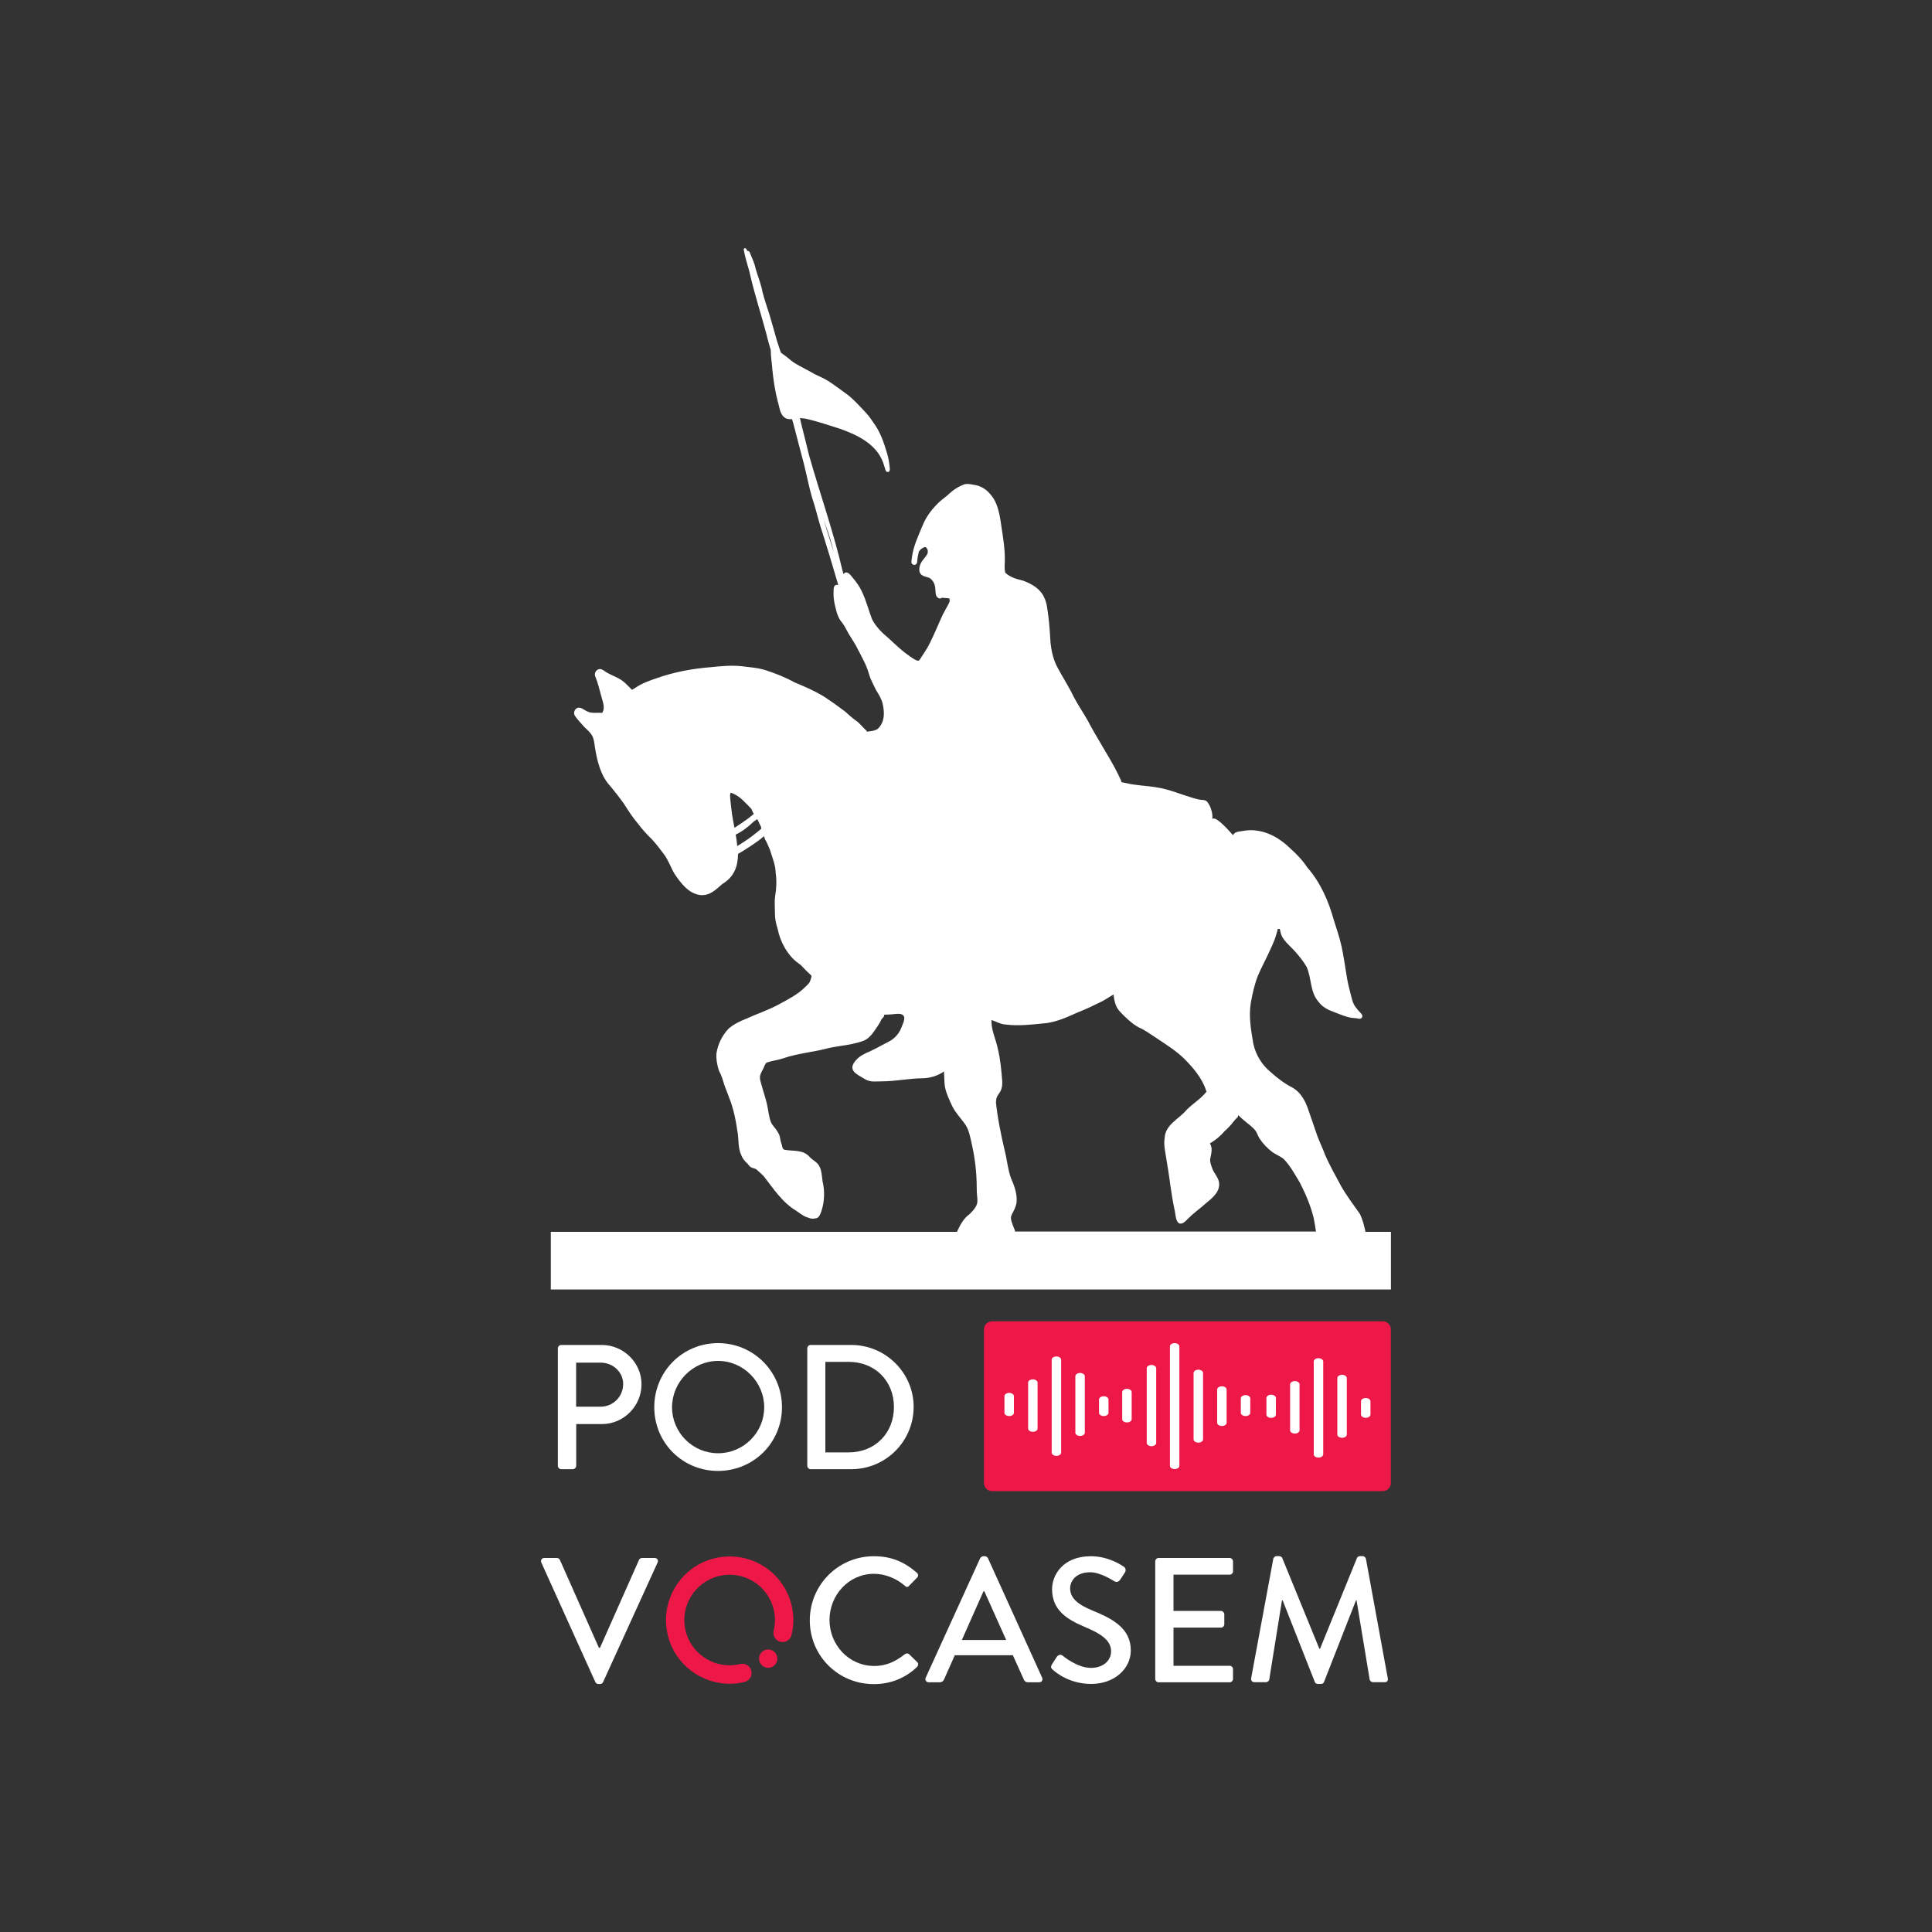 <?xml version="1.0" encoding="utf-8"?>
<!-- Generator: Adobe Illustrator 25.4.1, SVG Export Plug-In . SVG Version: 6.00 Build 0)  -->
<svg version="1.1" id="Layer_1" xmlns="http://www.w3.org/2000/svg" xmlns:xlink="http://www.w3.org/1999/xlink" x="0px" y="0px"
	 viewBox="0 0 2000 2000" style="enable-background:new 0 0 2000 2000;" xml:space="preserve">
<rect x="0" y="0" width="2000" height="2000" fill="#333333" stroke="none"/>
<style type="text/css">
	.st0{fill:none;}
	.st1{fill:#FFFFFF;}
	.st2{fill:#ED1848;}
</style>
<g id="winner_-_inverted">
	<rect id="safe_zone" x="500" y="190" class="st0" width="1000" height="1620"/>
	<g>
		<g>
			<g>
				<path class="st1" d="M1413.5,1274.9c-1.4-6.2-2.9-12.4-5.7-18.2c-6.5-9.2-13.6-18.6-19.3-28.5c-5.9-11-12.1-21.8-17-33.3
					c-2.3-6.3-5.3-12.4-7.7-18.7c-2.8-8.4-5.8-16.8-8.7-25.2c-3.1-10-8-20.1-17.5-25.3c-8-4.1-15.2-9.6-21.9-15.6
					c-9.3-7.5-15.8-18.1-18.3-29.8c-2.3-13.8-4.9-27.9-2.6-41.9c1.7-9.6,3.7-18.7,7.2-27.9c3.3-7.9,7.4-15.4,11-23.1
					c2.5-5.8,5.9-12.2,7.7-18.4c0.7-2.4,1.5-4.9,2.1-7.4c0.6,0.1,1.2,0,1.9-0.1c0,0,0.1,0,0.1,0c0.3,1.5,0.7,2.9,0.8,3.5
					c1.9,8.8,10.1,14,15.6,20.6c4.2,4.7,8.1,9.7,11.3,15.1c5.4,11.7,3.4,26.2,12.5,36.4c4.1,5.7,10.4,8.6,16.8,10.9
					c5.6,2.1,11.1,4.6,17.1,5.6c2.6,0.4,5.3,0.3,7.8,1c1.7,0.5,3.7-1,3.6-2.8c-0.1-1.1-0.6-1.8-1.3-2.6c-2.1-2.1-4-4.4-5.8-6.8
					c-2.9-3.9-3.8-8.7-5-13.3c-1.2-4.8-2.5-9.6-3.4-14.5c-2.1-11.9-3.6-23.9-6.2-35.7c-2-8.6-4.8-17-7.5-25.4
					c-5.7-20.5-13.8-39.5-28-55.8c-4.8-7.3-10.8-13.5-17.3-19.3c-10.7-10.7-24.5-18.5-39.9-19c-4.2-0.1-8.4,0.6-12.6,1.3
					c-2.6,0.2-5.5,1.3-6.6,3.4c-0.2,0-0.4,0.2-0.3,0.5c-3.4-3.8-15.7-18.1-20.4-17.3c-0.4,0.1-0.7,0.3-1,0.5
					c0.7-6.1-1.9-13.7-5.5-18c-1.3-1.4-3.2-1.7-5-1.7c-2.9-0.2-5.8-1-8.6-1.8c-13-3.7-25.7-9.4-39.1-11.3c-10.4-1.8-21-1.8-31.3-4.4
					c-1.3-0.2-2.9-0.6-4.3-0.8c0,0,0,0-0.1,0c-0.9-2.8-2.3-5.5-3.6-8.2c-5-10.4-11.2-20.2-17-30.2c-5.1-8.6-10.1-17-14.7-25.9
					c-4.7-8.2-10.1-16.1-14.5-24.5c-5.2-11-12.3-21.5-17.8-32.4c-3.4-7.3-5.2-15.3-6-23.3c-0.5-8.9-1.1-18-2.2-27
					c-1-6.6-1.3-13.6-4.3-19.7c-3.9-9-12.8-14.1-21.6-17.4c-3.7-1.1-7.6-1.8-11.1-3.4c-2.6-1.3-5.4-2.7-7.6-4.9
					c-1.4-4.7-0.3-9.8-0.5-14.7c0-10.2-1.6-20.2-3.1-30.3c-2-12.7-3.2-27-12.4-36.8c-4.2-5-9.9-8.3-16.4-9.2
					c-3.3-0.6-6.7-1.4-10-0.5c-6.6,2.4-12.4,6.3-17.4,11.3c-3.9,3.2-8.1,6.1-11.5,9.9c-5.9,6.1-11,13.1-14.2,21.1
					c-4.5,10.8-9.7,21.6-11.2,33.3c-0.2,1.5-0.3,3-0.5,4.5c-0.4,2.5,2.9,4.3,4.8,2.6c0.6-0.5,1-1.2,1.1-1.9
					c0.2-3.9,0.9-7.7,1.9-11.4c0.7-1,1.5-1.8,2.4-2.6c1.4-0.8,2.8-2,4.4-1.9c2.3,1.4,2.9,4.8,1.9,7.1c-2.3,4.3-6.7,7.5-7.8,12.5
					c-1,3.6-0.9,8.2,3,9.9c2.5,1.6,5.8,1.4,8.2,3.3c8.4,7.6,2.1,16.7,8,20c1.4,0.8,2.8,0.5,3.8-0.4c0.1,0,0.2,0.1,0.4,0.1
					c2.3,0.4,4.6,0.1,7.1,0.7c1,1.9,0.1,4-0.8,5.8c-1.8,3.4-4.2,7.5-6,11.1c-4.6,9.8-8.6,20-13.5,29.7c-2.8,5.8-6.7,11-10.1,16.5
					c-0.4,0.5-0.8,0.9-1.2,1.3c-0.6,0-1.2,0-1.6,0c-3.5-1.3-6.5-3.8-9.6-5.9c-7.5-5.3-14-11.8-20.7-17.9
					c-6.5-5.3-12.4-11.4-16.4-18.9c-3.7-9.7-6-19.3-10.6-28.9c-2.5-5.5-6.2-10.4-10.1-15c-2-2.5-5.5-7-8.6-3.4
					c-0.1,0.2-0.2,0.3-0.3,0.5c-0.3-1.3-0.7-2.6-1.1-3.9c-9.4-40.4-23.3-79.5-34.6-119.3c-2.6-10.8-5.3-21.5-8-32.2
					c-0.4-2.1-0.9-4.1-1.4-6.2c1.9,0.1,3.8,0.3,5.7,0.6c12.1,2.6,23.8,6.7,35.6,10.4c17.8,6.3,37.2,15.5,44.5,34.2
					c1,2.6,1.7,5.4,2.6,8.1c0.3,1.2,1,2.4,2.3,2.5c2.1,0.2,2.6-2.1,2.3-3.7c-0.4-5.2-1.3-10.3-2.7-15.3
					c-3.4-11.5-7.3-23.1-14.7-32.7c-2.6-4-5.3-7.7-8.6-11c-5.9-6.2-12-13.2-19.1-18.3c-6.3-4.5-12.5-9.3-19-13.4
					c-4.3-2.8-9.2-4.6-13.7-6.9c-6.7-4-13.8-7.3-20.5-11.3c-3.7-2.4-6.9-5.5-10.5-8.1c-1.4-0.9-2.8-1.9-4-3
					c-1.3-4.1-2.8-8.2-4.1-12.4c-1.8-6.7-3.8-13.4-5.7-20.1c-2.7-10.1-6.6-19.8-9.1-29.9c-1.5-8.6-5-16.5-7.3-24.8
					c-1-5.3-3.4-10.1-5.4-15c-0.4-1.6-1.3-3.4-3-2.8c-0.4-1-0.8-1.9-1.5-2.6c-0.4-0.4-1.2-0.6-1.7-0.2c-0.8,0.5-0.8,1.7-0.3,2.5
					c1.4,8.9,4.8,17.3,6.6,26.1c4.8,20.4,11.3,40.3,16.7,60.5c1.2,5.5,2.8,10.8,4.4,16.2c-0.1,6.5,1.2,13.1,1.6,19.7
					c1.1,11.3,2.8,22.7,5.7,33.8c1.8,5.5,1.9,12.2,6.7,16.1c2.3,1.9,5.1,2.1,8,1.9c0.4,1.4,0.8,2.9,1.3,4.3
					c3.5,13.9,7.3,27.7,10.9,41.6c3,11.8,5.1,23.4,8.5,35.2c3.4,9.8,5.7,20,8.7,29.9c6.5,20.2,12.6,40.5,18.5,60.8
					c-0.3-0.2-0.7-0.3-1.1-0.3c-4.9-0.1-3.5,6.2-3.8,9.5c-0.1,5.6,1.2,11,2.6,16.4c1.1,5,3.1,9.7,6.5,13.6c2.5,3.4,4,6.6,6.1,10.4
					c3.4,5.9,7.2,11,10.1,17.2c4.3,8.3,8.8,16.1,11.4,25.3c1.6,5.8,4.6,11,7.2,16.4c2.8,4.6,5.8,9.2,7,14.6c1.9,8.9,2.2,18-4.5,25.1
					c-2.1,2.1-5.2,2.6-8.1,3c-0.8,0.1-1.5,0.2-2.2,0.3c-0.4,0-0.9,0.1-1.2,0.3c-0.5-0.6-1-1.2-1.5-1.7c-3.4-3.1-6.1-6.9-9.9-9.6
					c-4.2-2.8-7.7-6.3-11.5-9.6c-6.9-5.2-13.9-10.2-21.1-15c-9.9-6.2-20.6-10.8-31.3-15.2c-9.3-5.2-19.2-9.1-29.3-12.4
					c-8.2-2.8-16.8-3.2-25.3-4.3c-10.9-1.2-21.7-0.1-32.6,1c-18.8,1.5-37.5,5-55.3,11.3c-7.8,2.6-15.7,5.4-22.5,10.2
					c-1.1,0.6-2.2,1.3-3.3,1.9c-4.4-4.3-8.4-9.1-14-11.9c-4.2-2.3-8.7-3.9-12.7-6.4c-1.7-1-3.2-2.4-5.1-3c-4.5-1.2-8.1,3.9-6,7.9
					c2.7,6.5,4.2,13.4,6.1,20.2c1.4,5.4,4.4,12.1,0.8,17.1c-5.3-0.5-11,0.9-15.9-1.8c-2.5-1.1-4.6-3.2-7.3-3.6
					c-4.6-0.6-7.3,4.9-4.9,8.5c2.8,4.1,6.4,7.6,9.6,11.4c9.3,8.7,9.5,9.4,11.2,22c2.4,14.3,6,29.1,16.3,39.9
					c4.7,5.7,9.2,11.5,13.5,17.5c4.6,7.2,9.1,14.4,14.7,20.8c4.3,5.8,9.1,11.1,14.3,16.1c4.5,4.9,8.6,10.2,12.5,15.5
					c4.7,6.2,7,13.6,10.9,20.2c6.3,9.3,14.2,20.2,26.2,22c10.4,1.2,16.3-5.4,23.5-11.5c12.3-7.3,16-18.6,16.1-31
					c9.3-5.6,18.6-11.3,26.8-18.3c0.2,0.5,0.4,1,0.6,1.4c0.1,0.8,0.3,1.6,0.8,2.4c0.2,0.3,0.5,0.6,0.7,0.9c1.4,3.1,2.9,6.1,4.1,9.2
					c2.4,7.9,5.8,15.6,6,24.1c1.1,7.9,0.8,16.1-0.6,24.1c-0.8,5.5-0.2,11-0.2,16.5c-0.1,5.8,0.9,11.6,2.8,17.2
					c2.6,12.9,9.1,25.5,19.3,34c1.6,1.2,3.2,2.4,4.8,3.6c3.6,4,7.4,7.7,11,11c-0.2,2.2-1.1,4.3-1.8,6.4c-1.3,2.1-2.9,3.4-4.7,5.2
					c-7.7,7.8-17.6,12.7-27.1,17.9c-10.8,6-22.8,9.8-34,15c-6.6,2.6-13.2,5.7-18.5,10.5c-6.4,6.8-10.9,15.9-12.3,25.2
					c-0.5,6,0.7,12.3,2.5,18c2.6,4.6,4.1,9.7,5.6,14.7c1.4,4.3,3.4,8.5,4.8,12.8c4.7,11.4,7.1,23.8,8.9,36c1.4,8.1,0.3,16.7,4,24.3
					c1.3,3.5,3.8,6.2,6.5,8.7c1.1,1.3,2,2.8,3.5,3.6c1.7,1,3.7,0.9,5.3,2c2.6,2.3,5.1,4.4,7.6,6.9c10.1,13,19.5,27.6,34,36.2
					c3.7,2.5,7.4,5.7,11.9,6.9c2.3,1,4.9,1.6,7.4,0.9c4.3,0.1,5.4-4.5,6.7-7.8c3.2-9.8,3.5-20.6,1.1-30.7
					c-1.2-7.7-0.6-15.1-7.5-20.3c-2.2-1.8-4.6-3.2-6.4-5.4c-6.7-7.2-17-5.2-25.6-6.9c-2.3-0.8-2.1-3.6-2.8-5.6
					c-1.5-3.3-1.3-6.9-2.7-10.2c-0.7-1.5-1.6-2.9-2.5-4.3c-1.9-2.8-4.3-5.1-5.9-8.3c-2.3-6.1-2.7-12.7-4.2-19
					c-1.5-6.7-3.9-13.2-5.6-19.8c-2.4-8-2.4-8.9,1.6-16.3c1.3-2.2,1.7-5.3,3.9-6.8c5.5-1.8,11.4-2.5,16.9-4.3
					c15.5-5.4,31.9-6.4,47.7-10.8c3.8-0.8,7.7-1.4,11.6-2c8.4-1.3,16.8-2.6,24.7-5.7c4.3-2,7.6-5.8,10.3-9.7c2.4-3.5,5-7,6.9-10.9
					c0.6-2.3,3.8-3.6,3.4-6.1c2.4,0,4.8-0.2,7.2-0.3c4.1-0.1,11.7-2.4,13.5,2.6c0.5,4.3-2,8.5-3.5,12.5c-2.6,5.8-7.2,10.6-12.9,13.3
					c-6.1,3.1-12.1,6.6-18.3,9.5c-5.6,2.4-11.3,4.9-15.3,9.6c-9.3,10.6,1.2,14.5,9.4,19.5c5.3,3.5,12.1,2.3,18.2,2.3
					c14.2-0.1,28.2-3.2,42.4-3.2c7.6-0.4,15-2.6,21.2-7.1c0,1.9,0.1,3.6,0.2,4.3c0.3,4.4,0.1,8.8,1.1,13.1
					c1.5,6.5,4.5,12.6,7.3,18.7c3.4,6.8,8.8,12.3,13.2,18.5c4,5.7,5.2,12.7,6.7,19.3c3.5,15.2,5.4,30.7,5.4,46.4
					c-0.2,14.4,4.4,15.8-7.4,27.5c-6.1,4.2-9.6,10.9-12.7,17.5c-0.1,0.3-0.2,0.6-0.3,0.8H570.2v59.7h869.7v-59.7H1413.5z
					 M852.5,537.6c0.7,2.1,1.4,4.1,2.2,6.2c3.5,9.1,6.1,18.4,8.4,27.9C859.6,560.3,856,549,852.5,537.6z M760.3,856.9
					c-0.9-4.8-1.8-9.5-2.5-13.9c-0.7-5.5-1.4-11-1.9-16.5c-0.1-2-0.5-4.1,0.6-5.9c5.9,1.9,10.8,5.8,15,10.3c2.1,2.1,4.3,4.2,6.3,6.4
					c0.7,1.8,1.6,3.6,2.5,5.3c-2,1.6-4,3.3-6.1,4.9c-4.4,3.1-8.7,6.2-13.3,9.1C760.7,856.6,760.5,856.7,760.3,856.9z M768.8,872.3
					c-1.9,1.2-3.8,2.4-5.6,3.6c-0.3-4-0.9-7.9-1.6-11.9c6.8-3.3,12.9-8,18.4-13.3c1.3-0.9,2.5-1.8,3.8-2.7c0.3,0.4,0.5,0.8,0.8,1.2
					c1.1,2.3,2.2,4.5,3.2,6.8c0.1,0.6,0.2,1.3,0.3,1.9C781.9,863.1,775.6,868.1,768.8,872.3z M1050.5,1273.5c-1.4-4-3.5-7.9-4-12.2
					c-0.2-3,1.8-5.5,3-8.1c1.3-2.8,2.6-5.8,2.9-8.9c0.6-8.7-2.4-17-5.9-24.8c-3.3-9.2-4-19.1-6.5-28.7c-3.8-16.4-7.3-33-9-49.7
					c0.1-1.9,0.3-3.8,1-5.6c1-2.1,2.5-3.7,3.6-5.8c1.8-3.3,2.1-7.1,1.9-10.7c-0.9-11.3-1.9-22.5-4.6-33.5c-2-9.9-7-19.3-6.5-29.6
					c4.6,1.5,8.9,4.2,13.8,4.6c14.4,1.9,28.8,0,43.2-1.4c11.4-1.6,21.9-6.4,32.3-11.1c8.1-3.1,15.8-6.8,23.5-10.6
					c4.8-2.3,9-5.4,13.6-7.9c0.3,3.8,1,7.6,2.4,11.2c1.8,4.8,6.3,8.8,10,12.4c4.9,4.7,10.2,9.1,16.5,11.8c5.5,2.8,10.4,6.5,15.6,9.8
					c9.7,6.6,19.6,12.6,28.1,20.8c9.6,9.6,19,20.4,23.2,33.6c0.1,0.3,0.2,0.6,0.5,0.8c-5.8,7.6-14.3,12.4-20.9,19.2
					c-7.7,9.3-21.7,15-22.5,28.5c-1.3,7.2,0.5,14.3,1.6,21.5c1.4,8.7,2.9,17.4,4,26.2c1.2,8.8,2.6,17.5,4.4,26.2
					c1.3,4.3,0.8,12.6,5.1,15c3.7,1.1,6.6-2.6,9-4.9c2.7-2.7,5.6-5.3,8.6-7.7c3.5-2.7,6.8-5.5,10.1-8.4c6.6-5.4,15-12.1,13.4-21.7
					c-0.9-5.4-5.4-9.4-7.1-14.5c-1-2.9-2.2-5.9-2.1-9c0.9-5.4,3.2-11.6-0.3-16.6c5.9-3.4,11-7.7,15.4-12.8c3.3-3,6.4-6.2,9.1-9.8
					c1.3-1.6,2.7-3.1,4.2-4.5c0.5-0.7,0.7-1.5,0.6-2.3c2.1,1.7,3.8,3.8,6,5.4c4,3.6,8.7,6.5,12,10.8c1.7,2.5,2.6,5.5,4.2,8.1
					c3.5,5.4,8.1,10.1,13.2,14c3.9,2.8,8.1,4.2,11.9,7.3c6.7,7,11.5,15.8,16.5,24.2c4.4,8.5,8.4,17.3,11.4,26.4
					c1.1,3.4,2.1,6.8,3,10.2c0.9,4.7,1.7,9.4,2.4,14.2h-311.5C1050.8,1274.4,1050.6,1274,1050.5,1273.5z"/>
			</g>
		</g>
		<g>
			<path class="st1" d="M577.5,1395.8c0-1.8,1.5-3.5,3.5-3.5h41.9c22.6,0,41.2,18.4,41.2,40.6c0,22.8-18.6,41.3-41,41.3h-26.6v43.2
				c0,1.8-1.7,3.5-3.5,3.5H581c-2,0-3.5-1.7-3.5-3.5V1395.8z M621.8,1456.2c12.7,0,23.3-10.3,23.3-23.5c0-12.5-10.7-22.1-23.3-22.1
				h-25.4v45.6H621.8z"/>
			<path class="st1" d="M743.3,1390.4c36.8,0,66.2,29.6,66.2,66.3s-29.4,66-66.2,66c-36.8,0-66-29.2-66-66
				S706.5,1390.4,743.3,1390.4z M743.3,1504.4c26.3,0,47.8-21.3,47.8-47.6c0-26.1-21.5-48-47.8-48c-26.1,0-47.6,21.9-47.6,48
				C695.7,1483.1,717.2,1504.4,743.3,1504.4z"/>
			<path class="st1" d="M835.7,1395.8c0-1.8,1.5-3.5,3.3-3.5h42.3c35.5,0,64.5,28.9,64.5,64.1c0,35.7-29,64.5-64.5,64.5H839
				c-1.8,0-3.3-1.7-3.3-3.5V1395.8z M878.7,1503.5c27,0,46.7-19.8,46.7-47c0-27-19.7-46.7-46.7-46.7h-24.3v93.7H878.7z"/>
			<path class="st1" d="M560.4,1617.6c-1.1-2.4,0.4-4.8,3.1-4.8h13c1.5,0,2.8,1.1,3.1,2l40.4,91h1.1l40.4-91c0.4-0.9,1.5-2,3.1-2h13
				c2.8,0,4.2,2.4,3.1,4.8l-56.4,123.7c-0.6,1.1-1.7,2-3.1,2h-1.8c-1.3,0-2.6-0.9-3.1-2L560.4,1617.6z"/>
			<path class="st1" d="M904.6,1611c18.6,0,32,6.2,44.5,17.1c1.7,1.5,1.7,3.7,0.2,5.1l-8.1,8.3c-1.3,1.7-2.9,1.7-4.6,0
				c-8.6-7.5-20.4-12.3-31.8-12.3c-26.3,0-46.1,22.1-46.1,47.8s20,47.6,46.3,47.6c13.4,0,22.8-5.3,31.6-12.1
				c1.7-1.3,3.3-1.1,4.4-0.2l8.5,8.3c1.5,1.3,1.1,3.7-0.2,5c-12.5,12.1-28.3,17.8-44.7,17.8c-36.8,0-66.3-29.2-66.3-66
				S867.9,1611,904.6,1611z"/>
			<path class="st1" d="M958.3,1736.7l56.4-123.7c0.6-1.1,2.2-2,3.1-2h1.8c0.9,0,2.6,0.9,3.1,2l56.1,123.7c1.1,2.4-0.4,4.8-3.1,4.8
				h-11.6c-2.2,0-3.5-1.1-4.2-2.8l-11.4-25.2h-60.1c-3.7,8.5-7.5,16.7-11.2,25.2c-0.6,1.3-2,2.8-4.2,2.8h-11.6
				C958.7,1741.4,957.2,1739.1,958.3,1736.7z M1041.6,1697.7l-22.6-50.4h-0.9l-22.4,50.4H1041.6z"/>
			<path class="st1" d="M1089,1722.9c1.7-2.4,3.1-5.1,4.8-7.5c1.7-2.4,4.2-3.1,6.2-1.5c1.1,0.9,15.3,12.7,29.4,12.7
				c12.7,0,20.8-7.7,20.8-17.1c0-11-9.6-18-27.7-25.5c-18.7-7.9-33.4-17.6-33.4-39c0-14.3,11-34,40.2-34c18.4,0,32.2,9.6,34,10.8
				c1.5,0.9,2.9,3.5,1.1,6.2c-1.5,2.2-3.1,4.8-4.6,7c-1.5,2.4-3.9,3.5-6.4,1.8c-1.3-0.7-14.2-9.2-24.8-9.2
				c-15.4,0-20.8,9.7-20.8,16.5c0,10.5,8.1,16.9,23.3,23.2c21.3,8.6,39.5,18.7,39.5,41.2c0,19.1-17.1,34.7-41,34.7
				c-22.4,0-36.6-11.8-39.5-14.5C1088.4,1727.3,1087.1,1726,1089,1722.9z"/>
			<path class="st1" d="M1195.9,1616.3c0-1.8,1.5-3.5,3.5-3.5h73.5c2,0,3.5,1.7,3.5,3.5v10.3c0,1.8-1.5,3.5-3.5,3.5h-58.1v37.5h49.1
				c1.8,0,3.5,1.7,3.5,3.5v10.3c0,2-1.7,3.5-3.5,3.5h-49.1v39.5h58.1c2,0,3.5,1.7,3.5,3.5v10.1c0,1.8-1.5,3.5-3.5,3.5h-73.5
				c-2,0-3.5-1.7-3.5-3.5V1616.3z"/>
			<path class="st1" d="M1318.1,1613.7c0.4-1.5,1.8-2.8,3.3-2.8h2.9c1.1,0,2.8,0.9,3.1,2l38.4,93.9h0.7l38.2-93.9
				c0.4-1.1,1.8-2,3.1-2h2.9c1.5,0,2.9,1.3,3.3,2.8l22.6,123.5c0.6,2.6-0.7,4.2-3.3,4.2h-11.9c-1.7,0-3.1-1.3-3.5-2.6l-13.6-82.1
				c-0.2,0-0.6,0-0.6,0l-33.1,84.5c-0.4,1.1-1.5,2-3.1,2h-3.3c-1.5,0-2.8-0.9-3.1-2l-33.3-84.5c-0.2,0-0.6,0-0.7,0l-13.2,82.1
				c-0.2,1.3-1.8,2.6-3.3,2.6h-11.9c-2.6,0-3.9-1.7-3.5-4.2L1318.1,1613.7z"/>
			<g>
				<g>
					<circle class="st2" cx="795.2" cy="1717" r="9.5"/>
					<path class="st2" d="M756.6,1743c-30.2,0.6-58-19.8-65.3-50.3c-8.6-35.3,13.1-71,48.5-79.6c17.1-4.1,34.8-1.4,49.8,7.7
						s25.6,23.6,29.8,40.7c2.5,10.2,2.5,20.9,0,31.1c-1.3,5.1-6.4,8.2-11.5,7c-5.1-1.3-8.2-6.4-7-11.5c1.8-7.3,1.8-14.8,0-22.1
						c-3-12.2-10.5-22.5-21.2-29c-10.7-6.5-23.3-8.5-35.5-5.5c-25.1,6.1-40.6,31.5-34.5,56.6c6.1,25.1,31.5,40.6,56.6,34.5
						c5.1-1.3,10.3,1.9,11.5,7c1.3,5.1-1.9,10.2-7,11.5C766.2,1742.3,761.3,1743,756.6,1743z"/>
				</g>
			</g>
		</g>
	</g>
	<g>
		<path class="st2" d="M1431.4,1543.6H1027c-4.7,0-8.4-3.8-8.4-8.4v-159c0-4.7,3.8-8.4,8.4-8.4h404.4c4.7,0,8.4,3.8,8.4,8.4v159
			C1439.9,1539.8,1436.1,1543.6,1431.4,1543.6z"/>
		<g>
			<g>
				<path class="st1" d="M1044.7,1441.9c-2.7,0-4.9,1.5-4.9,3.4v17.2c0,1.9,2.2,3.4,4.9,3.4c2.7,0,4.9-1.5,4.9-3.4v-17.2
					C1049.6,1443.5,1047.4,1441.9,1044.7,1441.9z"/>
				<path class="st1" d="M1069.2,1427.9c-2.7,0-4.9,1.5-4.9,3.4v47.5c0,1.9,2.2,3.4,4.9,3.4c2.7,0,4.9-1.5,4.9-3.4v-47.5
					C1074.1,1429.4,1071.9,1427.9,1069.2,1427.9z"/>
				<path class="st1" d="M1093.6,1404.2c-2.7,0-4.9,1.5-4.9,3.4v96.1c0,1.9,2.2,3.4,4.9,3.4s4.9-1.5,4.9-3.4v-96.1
					C1098.5,1405.7,1096.3,1404.2,1093.6,1404.2z"/>
				<path class="st1" d="M1118.1,1421.3c-2.7,0-4.9,1.5-4.9,3.4v58.4c0,1.9,2.2,3.4,4.9,3.4s4.9-1.5,4.9-3.4v-58.4
					C1123,1422.9,1120.8,1421.3,1118.1,1421.3z"/>
				<path class="st1" d="M1192,1413c-2.7,0-4.9,1.5-4.9,3.4v77.3c0,1.9,2.2,3.4,4.9,3.4c2.7,0,4.9-1.5,4.9-3.4v-77.3
					C1196.9,1414.6,1194.7,1413,1192,1413z"/>
				<path class="st1" d="M1240.5,1417.9c-2.7,0-4.9,1.5-4.9,3.4v68.7c0,1.9,2.2,3.4,4.9,3.4c2.7,0,4.9-1.5,4.9-3.4v-68.7
					C1245.4,1419.4,1243.2,1417.9,1240.5,1417.9z"/>
				<path class="st1" d="M1264.9,1435.1c-2.7,0-4.9,1.5-4.9,3.4v34.3c0,1.9,2.2,3.4,4.9,3.4s4.9-1.5,4.9-3.4v-34.3
					C1269.8,1436.6,1267.6,1435.1,1264.9,1435.1z"/>
				<path class="st1" d="M1216,1390.4c-2.7,0-4.9,1.5-4.9,3.4v123.6c0,1.9,2.2,3.4,4.9,3.4c2.7,0,4.9-1.5,4.9-3.4v-123.6
					C1220.9,1392,1218.7,1390.4,1216,1390.4z"/>
				<path class="st1" d="M1142.6,1445.4c-2.7,0-4.9,1.5-4.9,3.4v13.7c0,1.9,2.2,3.4,4.9,3.4c2.7,0,4.9-1.5,4.9-3.4v-13.7
					C1147.5,1446.9,1145.3,1445.4,1142.6,1445.4z"/>
				<path class="st1" d="M1289.4,1444.2c-2.7,0-4.9,1.5-4.9,3.4v14.9c0,1.9,2.2,3.4,4.9,3.4s4.9-1.5,4.9-3.4v-14.9
					C1294.3,1445.8,1292.1,1444.2,1289.4,1444.2z"/>
				<path class="st1" d="M1166.6,1437.7c-2.7,0-4.9,1.5-4.9,3.4v28c0,1.9,2.2,3.4,4.9,3.4c2.7,0,4.9-1.5,4.9-3.4v-28
					C1171.5,1439.2,1169.3,1437.7,1166.6,1437.7z"/>
			</g>
			<g>
				<path class="st1" d="M1315.9,1443.8c-2.7,0-4.9,1.5-4.9,3.4v17.2c0,1.9,2.2,3.4,4.9,3.4c2.7,0,4.9-1.5,4.9-3.4v-17.2
					C1320.8,1445.3,1318.6,1443.8,1315.9,1443.8z"/>
				<path class="st1" d="M1340.4,1429.7c-2.7,0-4.9,1.5-4.9,3.4v47.5c0,1.9,2.2,3.4,4.9,3.4s4.9-1.5,4.9-3.4v-47.5
					C1345.3,1431.3,1343.1,1429.7,1340.4,1429.7z"/>
				<path class="st1" d="M1364.9,1406c-2.7,0-4.9,1.5-4.9,3.4v96.1c0,1.9,2.2,3.4,4.9,3.4s4.9-1.5,4.9-3.4v-96.1
					C1369.7,1407.6,1367.6,1406,1364.9,1406z"/>
				<path class="st1" d="M1389.3,1423.2c-2.7,0-4.9,1.5-4.9,3.4v58.4c0,1.9,2.2,3.4,4.9,3.4s4.9-1.5,4.9-3.4v-58.4
					C1394.2,1424.7,1392,1423.2,1389.3,1423.2z"/>
				<path class="st1" d="M1413.8,1447.2c-2.7,0-4.9,1.5-4.9,3.4v13.7c0,1.9,2.2,3.4,4.9,3.4s4.9-1.5,4.9-3.4v-13.7
					C1418.7,1448.8,1416.5,1447.2,1413.8,1447.2z"/>
			</g>
		</g>
	</g>
</g>
</svg>
